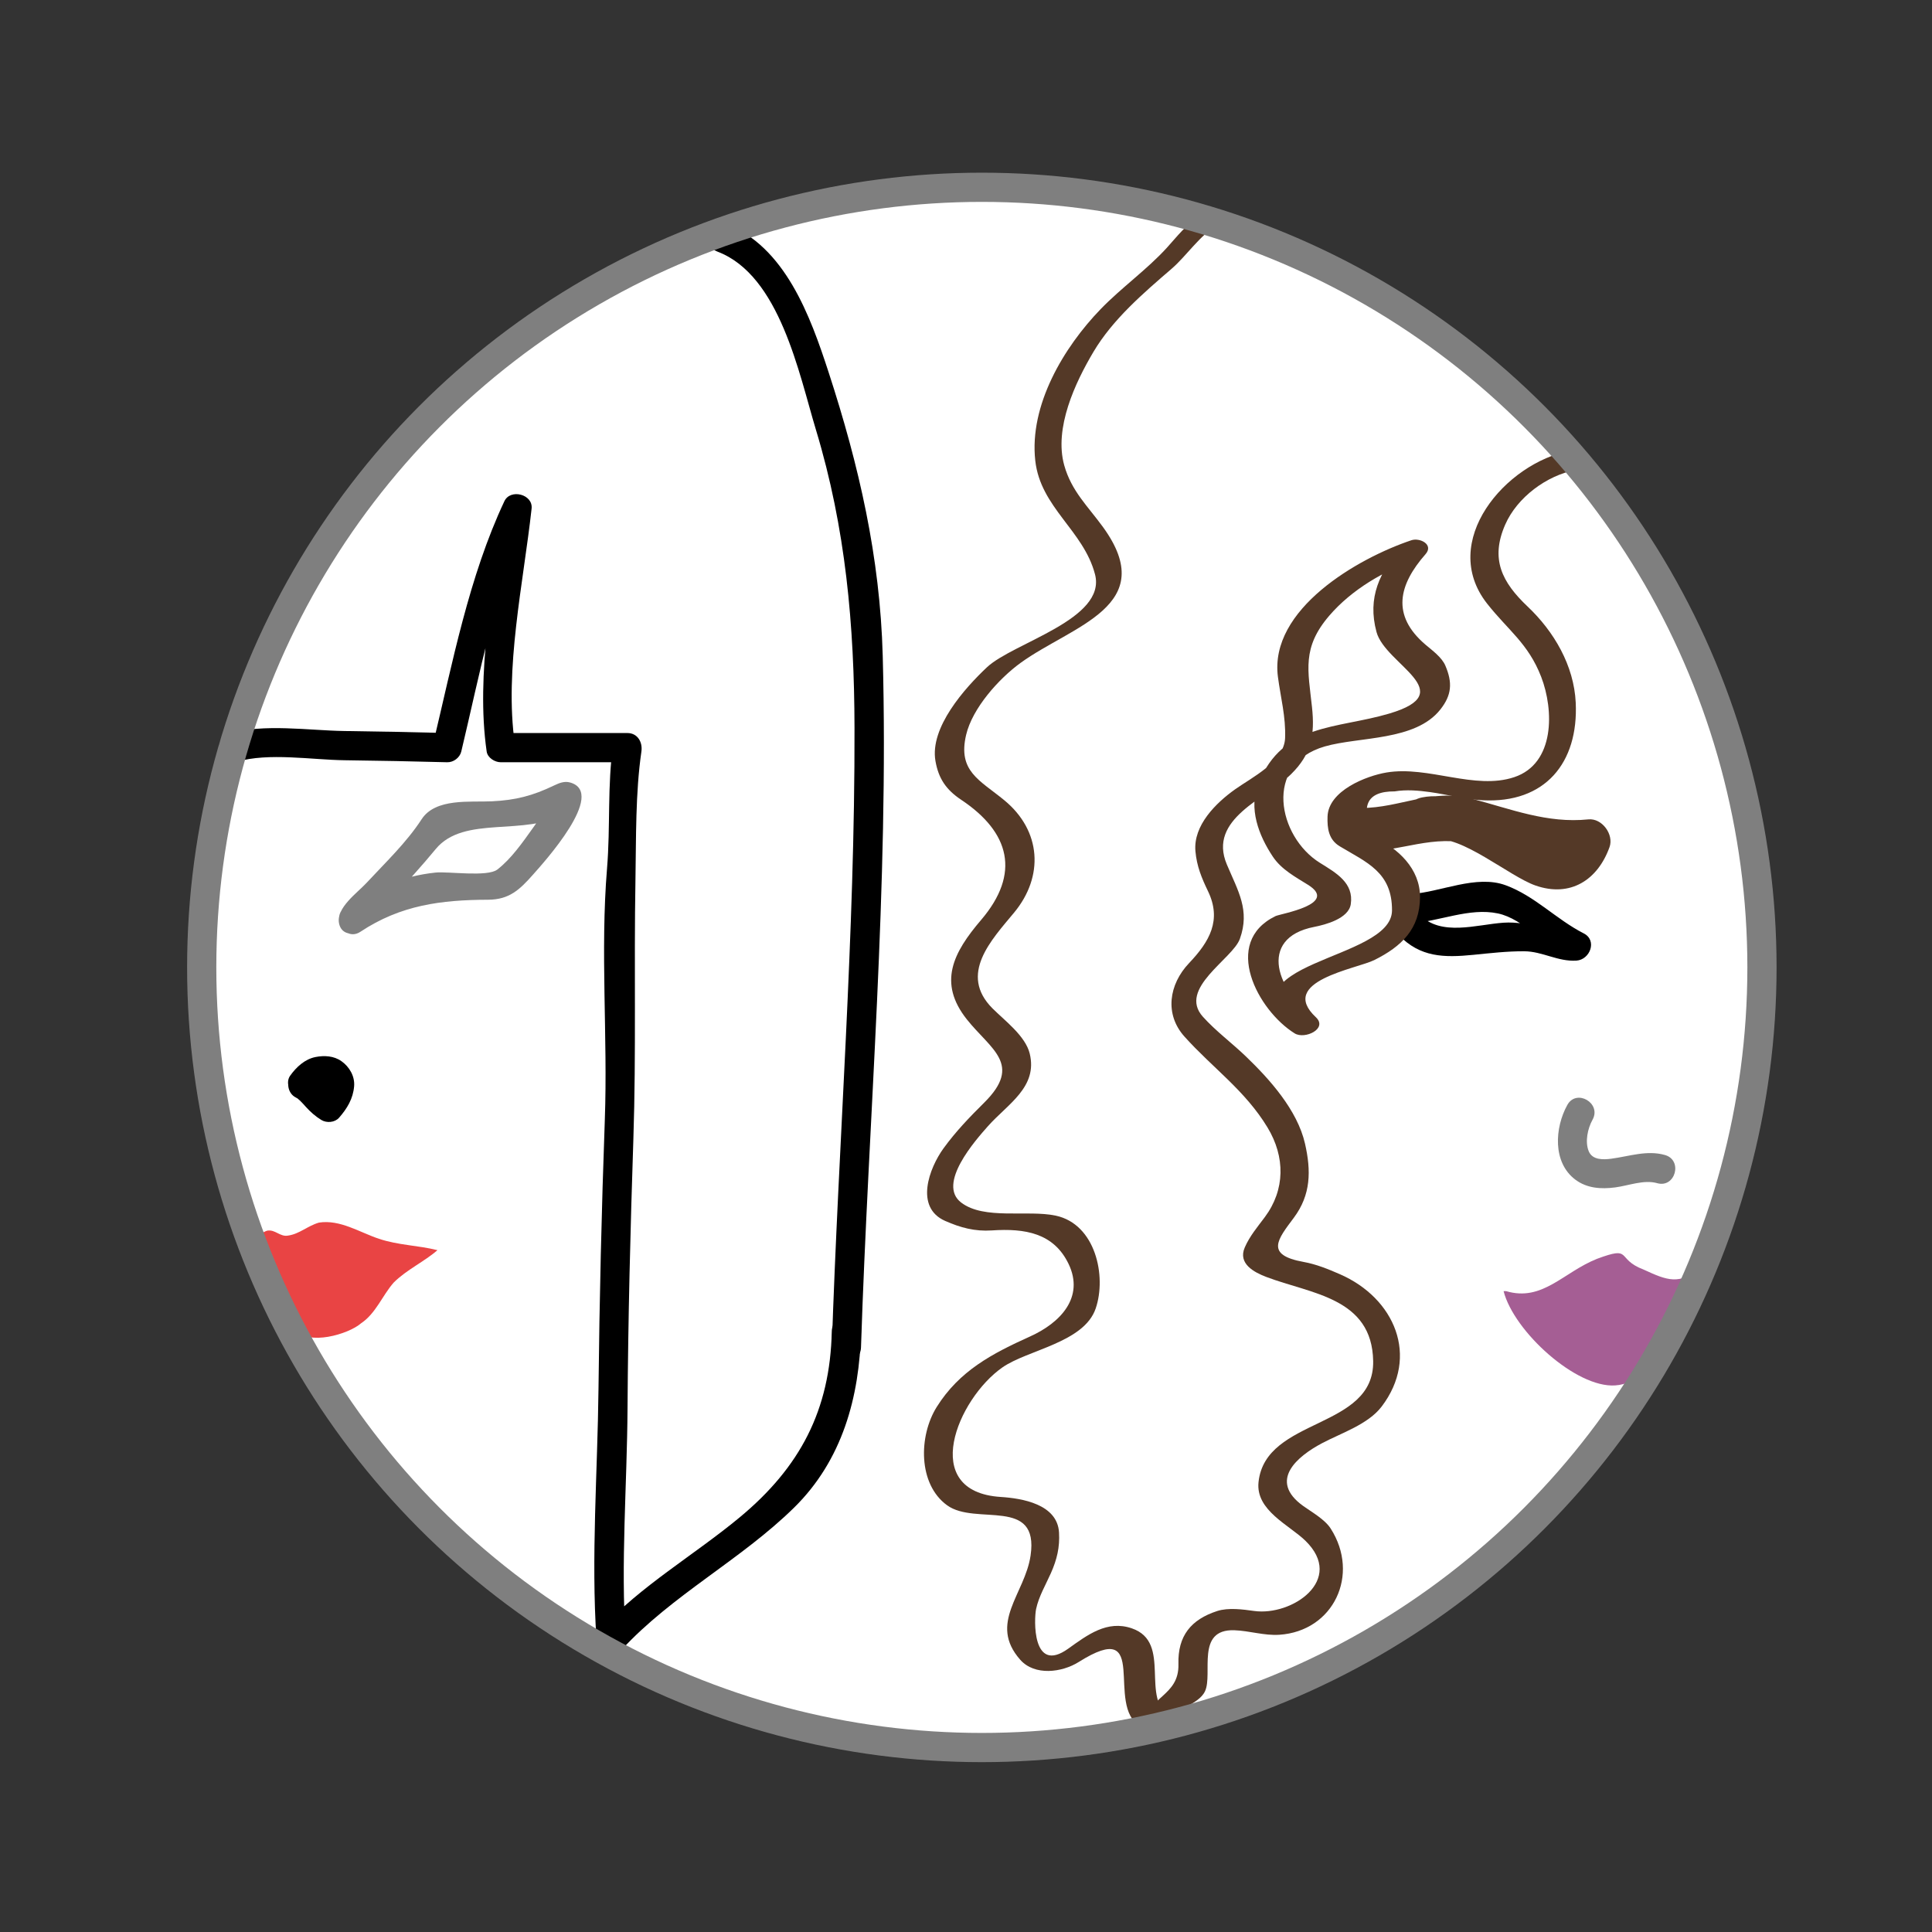 <?xml version="1.0" encoding="utf-8"?>
<!-- Generator: Adobe Illustrator 15.0.0, SVG Export Plug-In . SVG Version: 6.00 Build 0)  -->
<!DOCTYPE svg PUBLIC "-//W3C//DTD SVG 1.1//EN" "http://www.w3.org/Graphics/SVG/1.1/DTD/svg11.dtd">
<svg version="1.1" id="Layer_1" xmlns="http://www.w3.org/2000/svg" xmlns:xlink="http://www.w3.org/1999/xlink" x="0px" y="0px"
	 width="198.43px" height="198.43px" viewBox="0 0 198.43 198.43" enable-background="new 0 0 198.43 198.43" xml:space="preserve">
<rect x="0" y="0" width="198.43" height="198.43" fill="#333333" stroke="none"/>
<g>
	<g>
		<g>
			<path fill="#7F7F7F" d="M140.107,144.184c-0.195,0-0.391,0-0.588,0c-1.225,0-1.826,1.51-0.982,2.374
				c2.809,2.883,5.744,5.64,8.545,8.53c1.689,1.744,3.812,4.301,6.312,4.842c1.748,0.378,2.492-2.304,0.74-2.684
				c-2.133-0.461-4.094-3.101-5.549-4.602c-2.645-2.732-5.428-5.33-8.082-8.054c-0.328,0.791-0.656,1.583-0.984,2.374
				c0.197,0,0.393,0,0.588,0C141.902,146.965,141.902,144.184,140.107,144.184L140.107,144.184z"/>
		</g>
	</g>
	<g>
		<g>
			<path fill="#7F7F7F" d="M42.659,154.296c6.191-5.449,16.834-7.946,20.9-15.638c0.903-1.709-1.686-3.225-2.59-1.514
				c-1.9,3.594-6.181,5.806-9.489,7.966c-3.666,2.396-7.627,4.146-10.942,7.064C39.083,153.455,41.212,155.568,42.659,154.296
				L42.659,154.296z"/>
		</g>
	</g>
	<g>
		<g>
			<path fill="#7F7F7F" d="M144.693,94.478c2.645-0.185,5.312-1.5,7.969-0.938c2.654,0.562,4.902,3.418,7.299,4.64
				c0.252-0.932,0.504-1.863,0.756-2.795c-2.51,0.153-4.848-1.073-7.477-0.894c-2.115,0.145-6.16,1.683-7.771,0.012
				c-1.344-1.396-3.463,0.729-2.121,2.121c1.926,1.998,3.785,1.924,6.352,1.313c1.811-0.431,3.814-0.524,5.666-0.513
				c1.875,0.012,3.434,1.077,5.352,0.96c1.391-0.085,2.174-2.072,0.758-2.795c-2.539-1.296-4.539-3.661-7.225-4.651
				c-3.324-1.226-6.225,0.307-9.557,0.539C142.773,91.611,142.762,94.612,144.693,94.478L144.693,94.478z"/>
		</g>
	</g>
	<circle fill="#FFFFFF" cx="100.85" cy="99.068" r="80.125"/>
	<g>
		<g>
			<path d="M144.906,94.828c2.949-0.185,5.998-1.635,8.943-1.011c2.654,0.562,4.904,3.418,7.299,4.64
				c0.252-0.932,0.506-1.863,0.758-2.795c-2.51,0.153-4.848-1.073-7.477-0.894c-2.791,0.19-6.424,1.45-8.629-0.833
				c-1.346-1.394-3.465,0.729-2.121,2.121c2.189,2.269,4.627,2.311,7.623,2.014c1.748-0.173,3.494-0.379,5.252-0.368
				c1.875,0.012,3.434,1.077,5.352,0.96c1.391-0.085,2.174-2.072,0.756-2.795c-2.832-1.445-4.998-3.83-8.014-4.943
				c-3.039-1.12-6.697,0.714-9.742,0.904C142.984,91.948,142.973,94.949,144.906,94.828L144.906,94.828z"/>
		</g>
	</g>
	<g>
		<g>
			<g>
				<path d="M73.7,25.848c6.389,2.433,8.354,12.516,10.108,18.313c3.058,10.109,3.931,20.048,3.956,30.575
					c0.052,21.236-1.644,42.466-2.334,63.666c-0.063,1.936,2.938,1.93,3,0c0.77-23.647,2.871-47.374,2.232-71.062
					c-0.273-10.121-2.44-19.529-5.558-29.104c-1.879-5.771-4.468-12.941-10.608-15.279C72.686,22.265,71.91,25.167,73.7,25.848
					L73.7,25.848z"/>
			</g>
		</g>
		<g>
			<g>
				<path d="M24.342,78.234c3.233-0.955,7.7-0.193,11.027-0.153c3.521,0.042,7.041,0.114,10.561,0.207
					c0.647,0.017,1.295-0.468,1.446-1.102c1.915-7.995,3.504-16.728,7.017-24.194c-0.932-0.252-1.863-0.504-2.795-0.757
					c-0.878,7.974-2.765,16.966-1.614,24.951c0.094,0.649,0.843,1.102,1.446,1.102c4.333,0,8.667,0,13,0
					c-0.482-0.633-0.964-1.266-1.446-1.898c-0.623,4.292-0.279,8.475-0.638,12.816c-0.703,8.538,0.082,17.244-0.227,25.813
					c-0.332,9.213-0.552,18.431-0.65,27.649c-0.092,8.534-0.771,17.216-0.205,25.732c0.081,1.226,1.616,2.089,2.561,1.061
					c5.159-5.618,12.295-9.266,17.749-14.634c4.936-4.857,6.715-11.356,6.856-18.093c0.041-1.936-2.959-1.932-3,0
					c-0.171,8.099-3.259,13.965-9.456,19.106c-4.667,3.871-10.157,7.02-14.271,11.499c0.854,0.354,1.707,0.707,2.561,1.061
					c-0.523-7.88,0.14-15.862,0.188-23.758c0.057-9.219,0.294-18.436,0.6-27.649c0.294-8.87,0.056-17.723,0.213-26.593
					c0.077-4.356-0.007-8.944,0.612-13.215c0.138-0.946-0.38-1.898-1.446-1.898c-4.333,0-8.667,0-13,0
					c0.482,0.367,0.964,0.734,1.446,1.102c-1.101-7.646,0.881-16.514,1.722-24.154c0.162-1.47-2.177-2.072-2.795-0.757
					c-3.637,7.729-5.338,16.638-7.319,24.911c0.482-0.367,0.964-0.734,1.446-1.102c-3.52-0.093-7.04-0.159-10.561-0.207
					c-3.63-0.05-8.283-0.785-11.824,0.261C21.694,75.889,22.483,78.784,24.342,78.234L24.342,78.234z"/>
			</g>
		</g>
	</g>
	<g>
		<g>
			<path fill="#7F7F7F" d="M37.71,94.003c0.243,1.368-0.577,1.627,0.582,0.38c0.673-0.725,1.349-1.447,2.021-2.172
				c1.516-1.635,3.018-3.284,4.436-5.005c2.916-3.54,9.225-1.235,13.271-3.676c0.981-0.591-0.942-2.182-1.795-0.71
				c-0.454,0.785-0.993,1.522-1.52,2.259c-1.024,1.434-2.209,3.139-3.627,4.229c-1.027,0.789-5.049,0.175-6.349,0.311
				c-3.383,0.354-6.411,1.623-9.224,3.488c-1.604,1.063-0.104,3.662,1.514,2.59c4.142-2.745,8.285-3.271,13.114-3.289
				c2.172-0.009,3.24-1.026,4.627-2.596c1.003-1.134,7.625-8.392,3.778-9.45c-0.579-0.159-1.12,0.066-1.633,0.312
				c-2.198,1.055-3.927,1.507-6.397,1.626c-2.212,0.106-5.782-0.354-7.207,1.845c-1.554,2.396-3.742,4.469-5.677,6.555
				c-0.93,1.003-3.089,2.523-2.809,4.101C35.156,96.703,38.046,95.894,37.71,94.003z"/>
		</g>
	</g>
	<g>
		<g>
			<path d="M30.341,112.696c0.123,0.066,0.238,0.138,0.354,0.217c-0.251-0.173,0.097,0.107,0.119,0.128
				c0.21,0.199,0.399,0.421,0.594,0.636c0.472,0.521,0.995,0.989,1.6,1.354c0.548,0.331,1.381,0.264,1.817-0.234
				c0.829-0.944,1.441-1.961,1.546-3.232c0.085-1.03-0.487-1.999-1.304-2.576c-0.776-0.549-1.76-0.603-2.661-0.425
				c-1.103,0.219-1.975,1.035-2.603,1.916c-0.477,0.666-0.119,1.667,0.538,2.052c0.754,0.442,1.578,0.126,2.052-0.538
				c0.252-0.353-0.188,0.208,0.088-0.1c0.053-0.059,0.446-0.39,0.138-0.157c0.088-0.065,0.184-0.122,0.278-0.177
				c0.062-0.034,0.125-0.066,0.189-0.095c-0.201,0.082-0.226,0.097-0.073,0.042c0.093-0.03,0.188-0.05,0.284-0.068
				c-0.445,0.088-0.062,0.02,0.063,0.022c0.271,0.006-0.37-0.089,0.032,0.016c0.25,0.064-0.326-0.183,0.024,0.012
				c0.262,0.146-0.268-0.238-0.045-0.04c0.29,0.258-0.111-0.193,0.016,0.013c0.124,0.203-0.1-0.354,0,0.036
				c0.06,0.23-0.005-0.359-0.018,0.067c-0.011,0.352,0.072-0.345-0.013,0.021c-0.017,0.071-0.206,0.518-0.067,0.221
				c-0.185,0.395-0.352,0.602-0.587,0.87c0.605-0.078,1.212-0.156,1.817-0.234c-0.289-0.175-0.293-0.177-0.575-0.447
				c-0.217-0.207-0.414-0.435-0.615-0.656c-0.43-0.476-0.906-0.925-1.476-1.23c-0.72-0.388-1.628-0.186-2.052,0.538
				C29.401,111.331,29.622,112.31,30.341,112.696L30.341,112.696z"/>
		</g>
	</g>
	<g>
		<path fill="#E94444" d="M26.598,126.901c0,0,0.332-0.332,0.832-0.5c0.834-0.166,1.334,0.668,2.168,0.5
			c1.166-0.166,2-1,3.166-1.332c2.166-0.334,4.166,1,6.166,1.666s4,0.666,6,1.166c-1.332,1.168-3.166,2-4.5,3.334
			c-1.166,1.334-1.832,3.166-3.332,4.166c-1.334,1.168-5.5,2.334-6.668,0.668"/>
	</g>
	<g>
		<g>
			<g>
				<path fill="#543927" d="M123.244,22.215c-1.365,0.756-2.379,2.115-3.416,3.25c-2.059,2.252-4.641,4.071-6.777,6.278
					c-3.797,3.921-7.355,9.874-6.721,15.569c0.537,4.826,4.955,7.161,6.135,11.673c1.213,4.64-8.402,7.009-11.104,9.554
					c-2.272,2.141-5.886,6.178-5.283,9.624c0.314,1.797,1.09,2.946,2.64,3.979c5.014,3.339,6.118,7.576,2.053,12.336
					c-2.875,3.365-4.471,6.449-1.462,10.23c2.443,3.069,5.753,4.598,1.779,8.537c-1.514,1.5-2.927,2.969-4.183,4.698
					c-1.461,2.013-2.998,6.062,0.176,7.457c1.575,0.691,3.037,1.09,4.785,0.973c3.393-0.228,6.357,0.259,7.885,3.441
					c1.65,3.441-0.857,6.055-3.953,7.45c-3.883,1.751-7.263,3.521-9.592,7.245c-1.861,2.976-1.931,7.924,1.073,10.099
					c2.943,2.129,9.464-0.928,8.568,5.16c-0.58,3.946-4.375,6.946-1.064,10.699c1.49,1.688,4.305,1.303,6.006,0.233
					c7.521-4.729,2.6,4.512,6.357,6.632c0.305,0.172,0.607,0.344,0.912,0.516c0.771,0.436,2.236-0.036,2.541-0.875
					c0.076-0.209,0.074-0.335-0.002-0.544c-0.387-1.052-3.195-0.228-2.834,0.76c-0.002,0.038-0.002,0.076-0.004,0.114
					c0.848-0.292,1.693-0.584,2.541-0.875c-3.32-1.874,0.166-7.73-4.049-9.184c-2.539-0.876-4.557,0.669-6.545,2.091
					c-3.721,2.661-3.51-3.07-3.289-4.09c0.275-1.281,0.988-2.483,1.518-3.675c0.623-1.401,0.922-2.657,0.834-4.172
					c-0.168-2.91-3.793-3.511-5.986-3.65c-8.447-0.537-4.439-10.088,0.174-13.307c2.596-1.812,8.381-2.54,9.578-6.051
					c1.137-3.33-0.02-8.664-4.105-9.535c-2.902-0.619-7.344,0.467-9.712-1.345c-2.513-1.921,1.482-6.412,2.748-7.841
					c2.018-2.277,5.143-4,4.291-7.47c-0.447-1.812-2.592-3.396-3.82-4.628c-3.499-3.509-0.117-7.022,2.219-9.841
					c3.07-3.701,2.816-8.403-1.021-11.551c-2.529-2.073-4.784-2.967-3.908-6.701c0.646-2.752,3.371-5.783,5.591-7.394
					c5.291-3.836,14.359-5.838,8.467-13.952c-1.551-2.136-3.236-3.686-3.979-6.335c-1.074-3.833,1.139-8.526,3.002-11.662
					c1.988-3.347,5.115-6.022,8.031-8.537c1.525-1.314,2.936-3.491,4.689-4.462C126.699,22.213,124.213,21.679,123.244,22.215
					L123.244,22.215z"/>
			</g>
		</g>
		<g>
			<g>
				<path fill="#543927" d="M161.279,46.284c-6.691,1.281-13.525,9.348-8.557,15.693c2.143,2.735,4.236,4.092,5.57,7.544
					c1.316,3.408,1.42,8.893-2.762,10.296c-4.055,1.361-8.826-1.193-13.123-0.477c-2.076,0.347-5.975,1.867-6.059,4.528
					c-0.039,1.196,0.102,2.362,1.254,3.054c2.764,1.661,5.385,2.649,5.367,6.587c-0.025,5.275-17.998,5.135-9.996,12.623
					c0.725-0.553,1.451-1.105,2.178-1.658c-3.922-2.436-6.105-8.121-0.174-9.274c1.152-0.225,3.533-0.853,3.756-2.328
					c0.332-2.198-1.504-3.216-3.18-4.26c-4.289-2.674-5.836-10.118,0.51-11.946c3.561-1.024,9.295-0.541,11.865-3.788
					c1.18-1.488,1.268-2.76,0.521-4.512c-0.367-0.863-1.352-1.567-2.039-2.152c-3.547-3.021-2.752-6.158,0.004-9.298
					c0.867-0.989-0.586-1.719-1.457-1.428c-5.461,1.831-14.623,7.075-13.705,14.035c0.281,2.131,0.82,4.111,0.736,6.289
					c-0.094,2.417-3.434,4.047-5.141,5.262c-1.965,1.399-4.305,3.7-4.068,6.355c0.137,1.528,0.625,2.72,1.287,4.094
					c1.436,2.982,0.164,5.181-1.936,7.392c-2.094,2.206-2.529,5.264-0.477,7.551c2.887,3.217,6.229,5.532,8.529,9.334
					c1.83,3.024,1.818,6.396-0.279,9.21c-0.76,1.02-1.543,1.935-2.055,3.107c-0.732,1.675,0.961,2.561,2.215,3.037
					c4.607,1.749,10.859,2.121,10.971,8.641c0.119,7.058-11.061,5.731-11.775,12.429c-0.312,2.912,3.154,4.401,4.82,6.027
					c4.102,4.006-1.373,7.754-5.277,7.207c-1.135-0.159-2.654-0.362-3.785,0.006c-2.691,0.874-4.062,2.548-3.984,5.451
					c0.09,3.369-3.293,3.29-3.293,6.184c0,1.513,2.873,1.102,2.873-0.203c0-0.062,0-0.123,0-0.185c0-1.513-2.873-1.102-2.873,0.203
					c0,0.062,0,0.123,0,0.185c0,1.513,2.873,1.102,2.873-0.203c0-1.521,2.482-1.751,3.152-3.197c0.832-1.792-0.99-6.394,3.014-6.26
					c1.539,0.052,3.062,0.567,4.613,0.465c5.572-0.367,8.318-6.17,5.277-10.912c-0.604-0.943-1.945-1.69-2.816-2.313
					c-3.656-2.621-0.566-5.129,1.938-6.455c1.947-1.033,4.719-1.924,6.113-3.758c3.922-5.158,1.33-11.144-4.291-13.596
					c-1.201-0.524-2.42-1.023-3.719-1.258c-4.008-0.721-2.662-2.322-1.006-4.544c1.758-2.358,1.781-4.814,1.146-7.604
					c-0.785-3.449-3.621-6.604-6.084-8.972c-1.432-1.376-3.082-2.592-4.408-4.068c-2.594-2.891,3.062-5.934,3.799-7.989
					c1.059-2.95-0.176-4.9-1.336-7.648c-1.986-4.709,4.039-6.753,6.605-9.281c2.086-2.056,2.449-4.006,2.141-6.883
					c-0.402-3.773-1.059-6.087,1.779-9.392c2.293-2.669,5.656-4.647,8.959-5.754c-0.486-0.476-0.973-0.952-1.457-1.428
					c-2.336,2.663-3.615,5.323-2.654,8.867c0.906,3.346,8.721,6.177,1.316,8.371c-5.436,1.611-10.896,0.96-13.434,7.139
					c-1.066,2.597,0.025,5.387,1.467,7.555c0.875,1.318,2.314,2.085,3.613,2.896c3.207,1.998-2.814,2.962-3.334,3.214
					c-5.561,2.702-1.814,9.697,1.965,12.045c1.039,0.646,3.434-0.481,2.178-1.658c-3.963-3.709,4.189-4.967,6.006-5.874
					c2.795-1.396,4.676-3.183,4.691-6.464c0.014-2.92-2.277-5.03-4.68-6.13c-1.535-3.172-0.846-4.748,2.072-4.728
					c1.203-0.2,2.436-0.094,3.635,0.073c1.82,0.254,3.529,0.737,5.385,0.837c6.436,0.345,9.871-3.843,9.58-10.023
					c-0.18-3.821-2.236-7.312-4.939-9.87c-2.646-2.505-3.848-4.884-2.309-8.406c1.234-2.822,4.266-5.053,7.219-5.618
					C163.609,47.927,163.039,45.947,161.279,46.284L161.279,46.284z"/>
			</g>
		</g>
	</g>
	<g>
		<g>
			<path fill="#543927" d="M139.807,87.491c4.137-0.011,7.361-1.855,11.551-0.754c4.029,1.06,7.549,2.353,11.783,1.92
				c-0.723-0.949-1.445-1.898-2.17-2.848c-0.965,2.686-6.328-1.255-7.885-2.104c-2.199-1.2-4.498-2.307-7.045-1.801
				c-2.846,0.566-1.637,4.903,1.195,4.34c2.785-0.554,7.764,3.757,10.467,4.703c3.592,1.256,6.398-0.576,7.607-3.943
				c0.465-1.293-0.768-2.991-2.17-2.848c-4.25,0.435-7.941-1.063-11.977-2.124c-4.121-1.084-7.311,0.947-11.357,0.958
				C136.906,82.999,136.904,87.499,139.807,87.491L139.807,87.491z"/>
		</g>
	</g>
	<g>
		<g>
			<path fill="#7F7F7F" d="M160.977,113.484c-1.299,2.342-1.531,5.907,0.822,7.674c1.203,0.901,2.652,0.986,4.096,0.797
				c1.369-0.179,2.943-0.82,4.311-0.434c1.865,0.528,2.656-2.367,0.797-2.893c-1.863-0.527-3.672,0.139-5.521,0.381
				c-0.822,0.107-1.943,0.147-2.314-0.782c-0.396-0.991-0.096-2.333,0.4-3.229C164.506,113.306,161.916,111.793,160.977,113.484
				L160.977,113.484z"/>
		</g>
	</g>
	<g>
		<path fill="#A55E94" d="M154.695,132.61c3.73,1.106,5.861-1.937,9.326-3.319c3.73-1.383,1.865,0,4.795,1.106
			c2.398,1.106,3.73,1.66,5.863-0.276c-1.332,4.426-4.264,11.895-8.793,12.171c-3.996,0.276-10.393-5.532-11.457-9.682
			c0.533,0,0.799,0,1.332,0"/>
	</g>
	<circle fill="none" stroke="#7F7F7F" stroke-width="3" stroke-miterlimit="10" cx="100.842" cy="99.36" r="80.125"/>
</g>
</svg>
